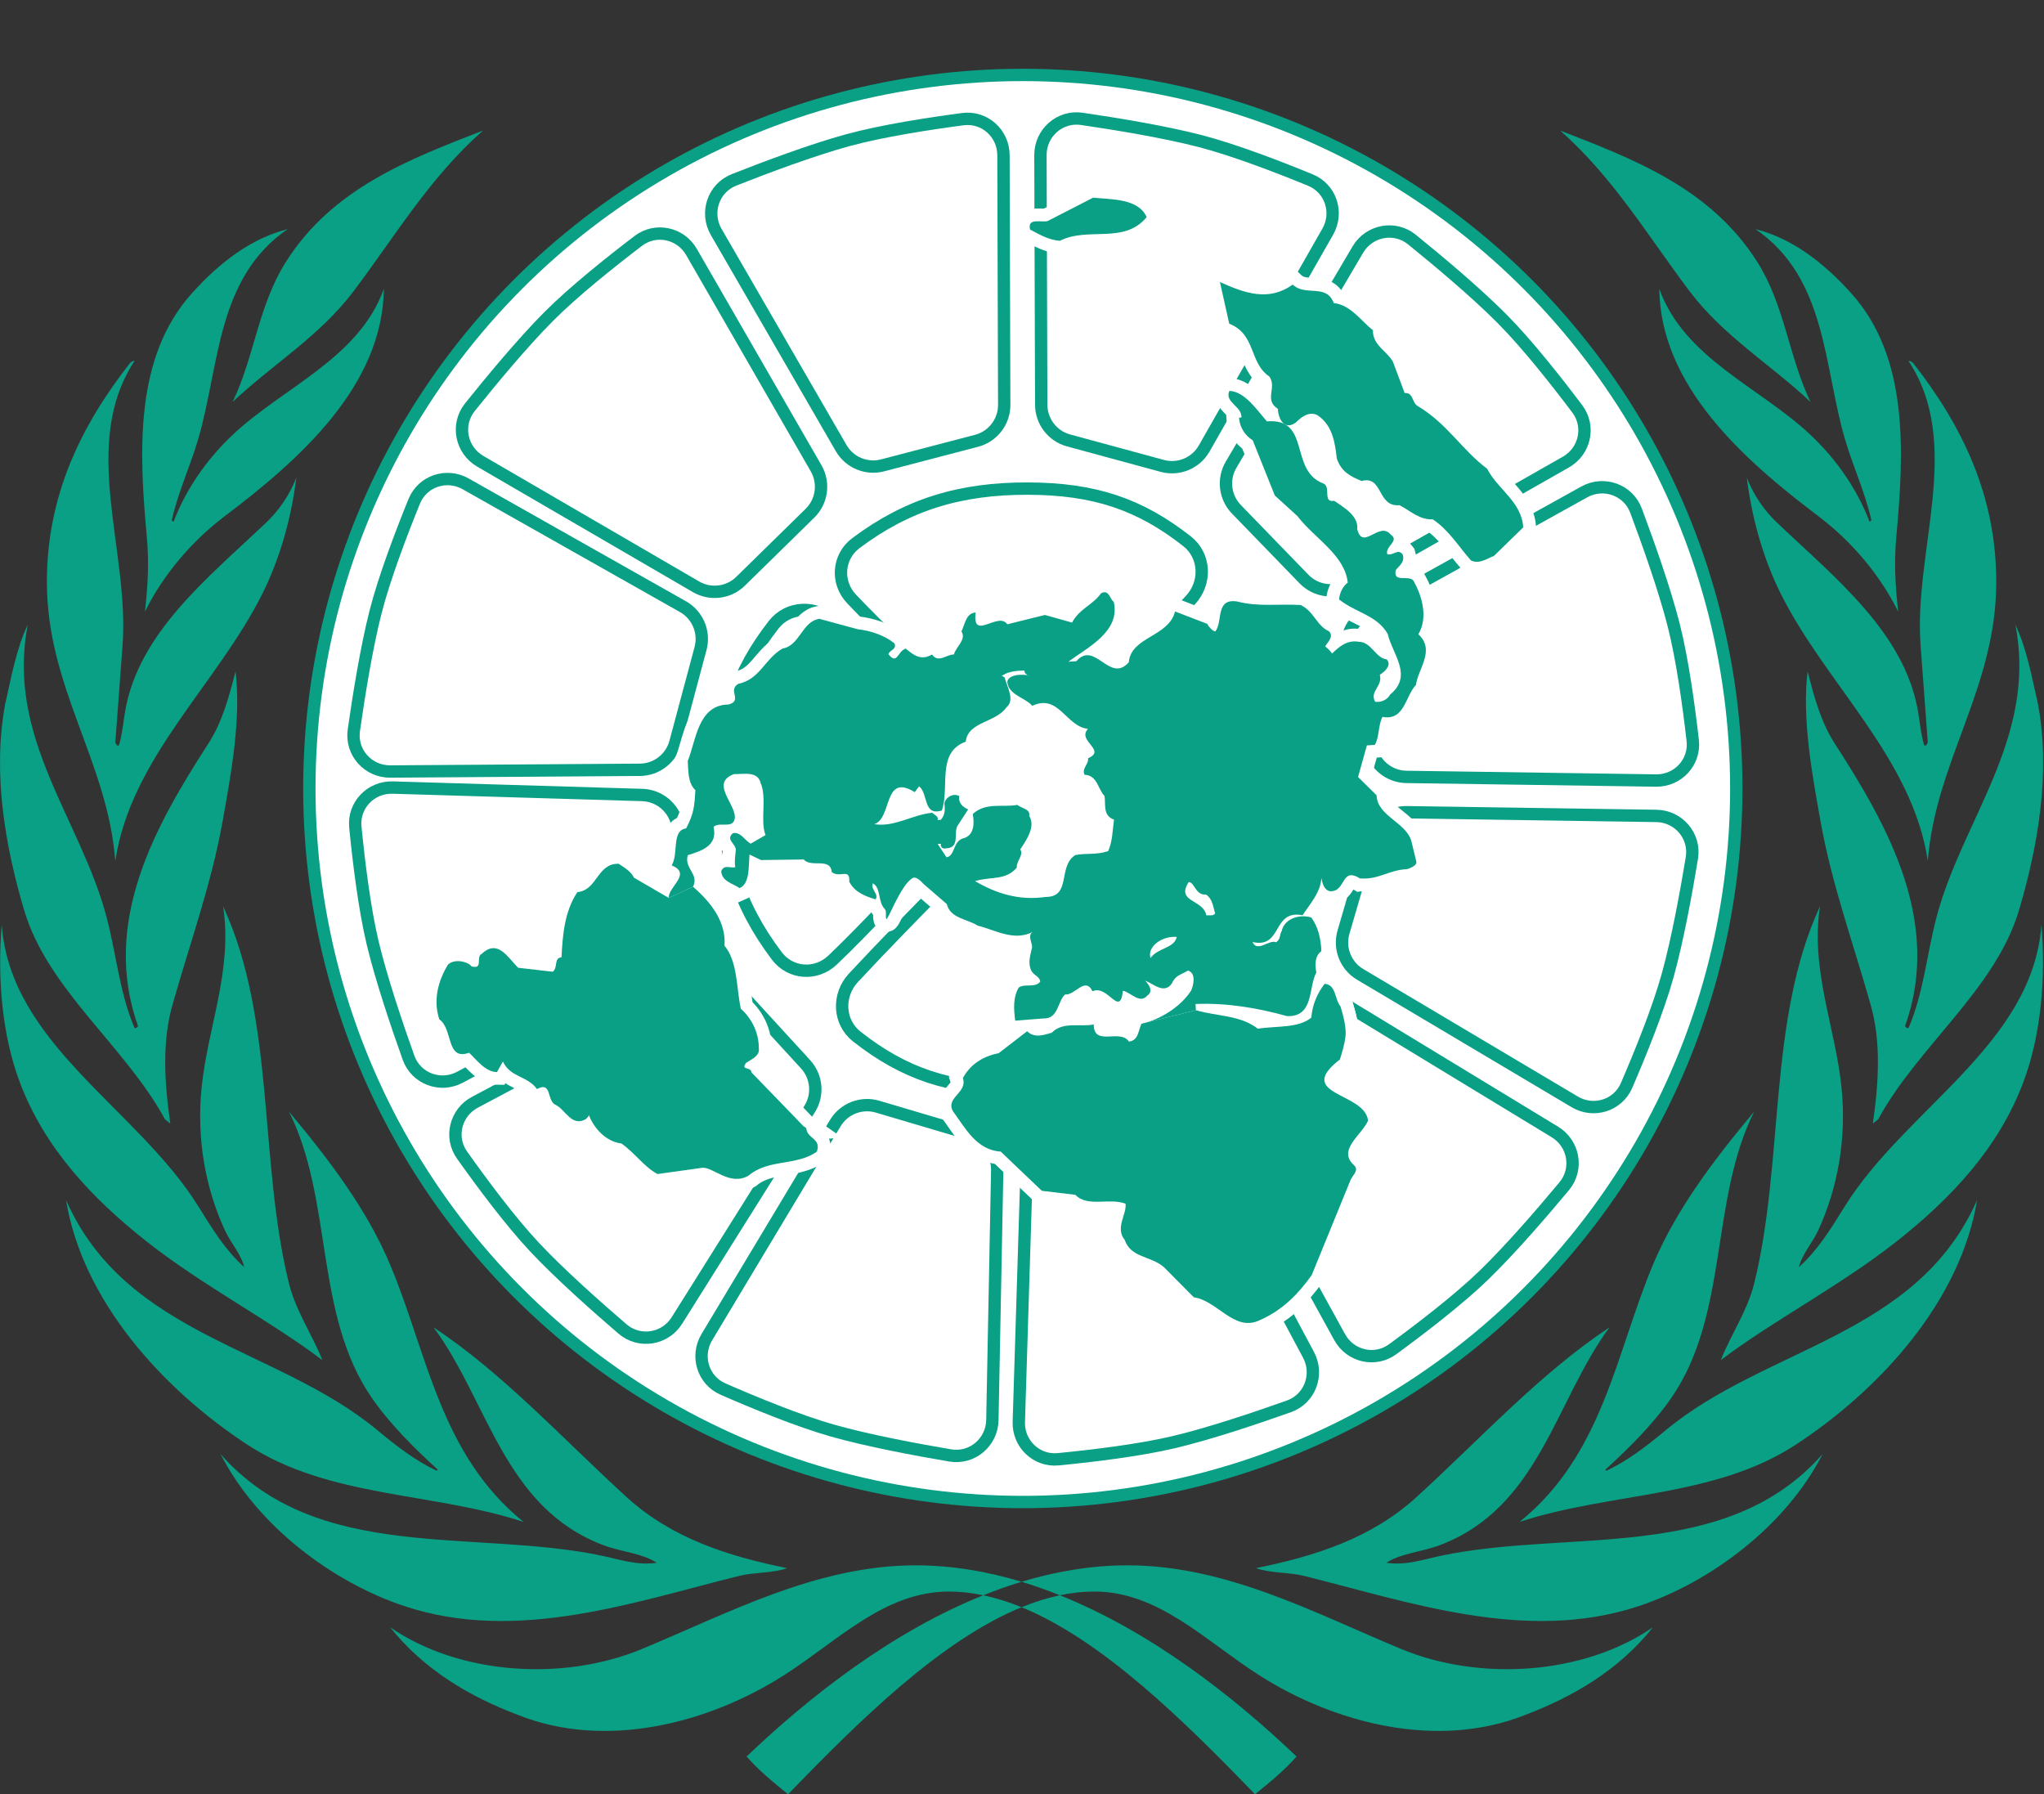 <svg width="458" height="402" viewBox="0 0 458 402" fill="none" xmlns="http://www.w3.org/2000/svg">
<rect x="0" y="0" width="458" height="402" fill="#333333" stroke="none"/>
<circle cx="230" cy="177" r="160" fill="white"/>
<circle cx="229.183" cy="176.657" r="159.867" stroke="#09A085" stroke-width="2.767"/>
<circle cx="229.184" cy="176.657" r="17.983" stroke="#09A085" stroke-width="2.767"/>
<path d="M191.217 219.084C197.99 211.796 206.121 203.526 210.043 199.566C211.36 198.236 213.488 198.16 214.999 199.265C218.049 201.497 223.235 204.767 227.602 204.916C232.487 205.083 238.455 201.416 241.739 199.082C243.185 198.054 245.172 198.086 246.481 199.285C250.783 203.227 260.284 212.053 267.165 219.323C270.658 223.015 270.261 228.77 266.196 231.821C254.655 240.481 242.814 244.092 227.602 244.042C212.765 243.994 202.59 240.568 191.996 232.249C187.853 228.996 187.631 222.941 191.217 219.084Z" stroke="#09A085" stroke-width="2.767"/>
<path d="M271.456 214.365C264.143 207.619 255.842 199.519 251.868 195.612C250.533 194.3 250.448 192.172 251.548 190.658C253.769 187.598 257.019 182.401 257.152 178.033C257.3 173.147 253.611 167.194 251.264 163.918C250.231 162.476 250.255 160.489 251.449 159.176C255.375 154.858 264.165 145.324 271.41 138.416C275.089 134.909 280.845 135.284 283.911 139.338C292.615 150.846 296.271 162.674 296.278 177.886C296.285 192.723 292.897 202.911 284.618 213.536C281.381 217.691 275.327 217.936 271.456 214.365Z" stroke="#09A085" stroke-width="2.767"/>
<path d="M186.517 139.147C193.83 145.893 202.13 153.992 206.105 157.899C207.44 159.211 207.524 161.339 206.425 162.854C204.204 165.913 200.954 171.11 200.821 175.478C200.672 180.364 204.362 186.318 206.708 189.593C207.742 191.036 207.717 193.023 206.523 194.336C202.597 198.653 193.807 208.187 186.562 215.095C182.884 218.602 177.128 218.227 174.062 214.173C165.358 202.665 161.702 190.838 161.695 175.625C161.688 160.788 165.075 150.601 173.354 139.975C176.591 135.82 182.645 135.575 186.517 139.147Z" stroke="#09A085" stroke-width="2.767"/>
<path d="M182.867 104.92L154.941 56.452C152.492 52.202 146.924 51 143.023 53.971C137.002 58.557 128.585 65.252 122.951 70.909C117.091 76.793 110.101 85.224 105.286 91.24C102.168 95.134 103.302 100.839 107.614 103.348L155.961 131.472C159.19 133.351 163.276 132.84 165.944 130.225L181.485 114.99C184.188 112.341 184.756 108.199 182.867 104.92Z" stroke="#09A085" stroke-width="2.767"/>
<path d="M225.015 90.704L224.847 34.767C224.832 29.862 220.596 26.053 215.734 26.695C208.231 27.685 197.601 29.316 189.901 31.428C181.892 33.625 171.639 37.472 164.471 40.302C159.831 42.134 157.982 47.649 160.479 51.967L188.475 100.389C190.345 103.623 194.145 105.209 197.76 104.264L218.815 98.759C222.476 97.801 225.026 94.488 225.015 90.704Z" stroke="#09A085" stroke-width="2.767"/>
<path d="M269.82 100.483L297.52 51.886C299.949 47.625 298.172 42.213 293.635 40.349C286.635 37.473 276.604 33.595 268.875 31.594C260.835 29.513 250.027 27.744 242.402 26.631C237.466 25.909 233.117 29.772 233.133 34.76L233.308 90.692C233.32 94.428 235.826 97.696 239.431 98.675L260.433 104.382C264.085 105.375 267.946 103.771 269.82 100.483Z" stroke="#09A085" stroke-width="2.767"/>
<path d="M302.254 131.174L350.878 103.52C355.141 101.095 356.374 95.534 353.424 91.616C348.872 85.57 342.225 77.116 336.6 71.45C330.748 65.557 322.357 58.52 316.368 53.671C312.491 50.532 306.78 51.633 304.247 55.931L275.852 104.12C273.956 107.339 274.443 111.428 277.044 114.11L292.191 129.736C294.825 132.454 298.964 133.045 302.254 131.174Z" stroke="#09A085" stroke-width="2.767"/>
<path d="M315.13 174.063L371.062 174.875C375.966 174.946 379.848 170.777 379.292 165.904C378.433 158.385 376.989 147.728 375.012 139.993C372.955 131.947 369.289 121.627 366.585 114.411C364.835 109.74 359.353 107.794 354.991 110.215L306.087 137.359C302.82 139.172 301.168 142.944 302.05 146.575L307.185 167.723C308.078 171.401 311.346 174.008 315.13 174.063Z" stroke="#09A085" stroke-width="2.767"/>
<path d="M304.766 218.305L352.858 246.874C357.075 249.379 362.518 247.699 364.463 243.196C367.465 236.249 371.522 226.289 373.661 218.597C375.887 210.596 377.849 199.822 379.1 192.218C379.909 187.296 376.125 182.878 371.138 182.804L315.211 181.975C311.476 181.92 308.164 184.367 307.12 187.954L301.036 208.849C299.979 212.483 301.513 216.372 304.766 218.305Z" stroke="#09A085" stroke-width="2.767"/>
<path d="M273.193 250.59L300.181 299.586C302.547 303.883 308.091 305.192 312.049 302.296C318.157 297.826 326.701 291.295 332.443 285.748C338.415 279.977 345.566 271.682 350.497 265.761C353.689 261.927 352.665 256.201 348.402 253.61L300.605 224.56C297.413 222.62 293.318 223.051 290.6 225.615L274.768 240.548C272.015 243.145 271.368 247.275 273.193 250.59Z" stroke="#09A085" stroke-width="2.767"/>
<path d="M230.017 262.656L228.287 318.567C228.135 323.469 232.239 327.419 237.121 326.943C244.653 326.208 255.332 324.939 263.099 323.089C271.178 321.165 281.556 317.669 288.816 315.084C293.515 313.411 295.55 307.962 293.202 303.561L266.865 254.217C265.106 250.921 261.361 249.207 257.717 250.029L236.487 254.817C232.795 255.649 230.134 258.873 230.017 262.656Z" stroke="#09A085" stroke-width="2.767"/>
<path d="M187.165 251.633L158.377 299.594C155.852 303.799 157.507 309.249 162.001 311.215C168.935 314.248 178.876 318.351 186.558 320.526C194.549 322.788 205.314 324.799 212.912 326.085C217.83 326.917 222.266 323.153 222.362 318.166L223.447 262.244C223.519 258.509 221.087 255.186 217.505 254.125L196.638 247.946C193.009 246.872 189.113 248.388 187.165 251.633Z" stroke="#09A085" stroke-width="2.767"/>
<path d="M155.79 220.687L106.407 246.962C102.077 249.266 100.688 254.79 103.527 258.79C107.907 264.962 114.313 273.599 119.777 279.421C125.461 285.476 133.651 292.746 139.501 297.762C143.288 301.01 149.028 300.069 151.68 295.844L181.42 248.473C183.406 245.309 183.034 241.208 180.51 238.453L165.808 222.407C163.251 219.617 159.131 218.909 155.79 220.687Z" stroke="#09A085" stroke-width="2.767"/>
<path d="M143.9 178.117L87.987 176.451C83.085 176.305 79.139 180.413 79.621 185.294C80.365 192.826 81.646 203.504 83.504 211.268C85.438 219.345 88.946 229.719 91.539 236.976C93.218 241.673 98.67 243.702 103.068 241.348L152.381 214.955C155.675 213.192 157.385 209.446 156.559 205.803L151.747 184.578C150.91 180.887 147.683 178.23 143.9 178.117Z" stroke="#09A085" stroke-width="2.767"/>
<path d="M153.036 135.923L104.336 108.403C100.066 105.99 94.661 107.788 92.813 112.332C89.963 119.343 86.123 129.388 84.15 137.124C82.099 145.172 80.371 155.986 79.285 163.615C78.582 168.554 82.461 172.889 87.449 172.855L143.38 172.471C147.116 172.445 150.374 169.927 151.341 166.318L156.97 145.296C157.948 141.64 156.33 137.785 153.036 135.923Z" stroke="#09A085" stroke-width="2.767"/>
<path d="M266.756 134.428C259.982 141.716 251.852 149.986 247.93 153.946C246.613 155.276 244.485 155.352 242.974 154.247C239.923 152.015 234.738 148.745 230.371 148.596C225.486 148.429 219.518 152.095 216.234 154.43C214.787 155.458 212.8 155.426 211.492 154.227C207.189 150.285 197.688 141.459 190.808 134.188C187.315 130.497 187.711 124.742 191.776 121.691C203.317 113.03 215.158 109.419 230.371 109.469C245.208 109.518 255.383 112.944 265.977 121.263C270.119 124.515 270.341 130.57 266.756 134.428Z" stroke="#09A085" stroke-width="2.767"/>
<path d="M280.699 98.654C279.811 98.099 279.071 97.351 278.537 96.47C278.004 95.588 277.691 94.598 277.625 93.577L278.169 93.542C278.332 91.03 274.318 90.147 275.461 87.585C278.932 87.674 281.798 92.068 283.874 94.407C293.81 93.601 288.78 105.406 296.516 108.323C298.338 109.06 296.255 112.684 298.952 112.205C301.379 113.837 304.418 115.665 304.114 118.541C305.325 123.516 309.068 116.665 311.603 119.764C313.715 121.179 310.325 122.348 310.839 124.157C312.15 124.598 313.245 122.763 314.31 124.246C314.829 125.924 313.584 126.702 312.761 127.69C312.069 130.684 315.559 128.745 316.696 130.066C318.516 133.291 320.121 138.227 317.808 142.102C321.67 145.667 317.764 149.791 317.266 153.456C314.841 156.023 314.737 161.545 309.764 160.618C308.763 162.632 309.072 165.283 308.045 166.89L306.278 167.005L304.298 174.097L304.326 174.108L308.454 178.182C308.608 183.068 315.62 184.296 316.396 189.075C316.396 189.075 317.019 191.6 317.359 193.053C317.598 194.077 315.264 194.743 315.264 194.743C311.49 194.831 308.896 197.106 304.934 196.812L304.771 196.835C300.404 194.093 301.664 199.828 298.039 199.683C296.741 199.452 296.32 198.005 296.071 196.705C295.952 199.898 293.554 202.463 291.868 205.06C284.958 203.721 287.446 212.588 280.66 211.056C281.706 213.488 284.398 210.417 285.903 211.109C286.997 210.511 286.676 209.347 287.187 208.616C287.736 205.948 290.959 204.725 293.81 205.552C295.395 207.686 295.986 210.464 296.075 213.091C294.543 214.283 294.663 216.131 294.943 217.903C293.139 221.206 294.465 227.937 288.347 227.651C281.87 225.836 274.861 224.648 267.88 224.945L267.971 226.335L256.563 229.17C256.298 229.243 256.032 229.309 255.765 229.368L256.563 229.17C260.725 228.027 264.747 225.24 266.881 221.97C267.443 220.749 268.069 218.01 266.176 217.436L266.191 217.448C264.643 218.405 263.366 218.488 262.598 220.315C260.906 222.834 258.416 220.429 256.595 219.693C257.183 220.352 258.599 221.971 257.138 223C255.416 225.061 253.468 222.384 251.612 221.966C250.964 228.141 248.213 220.476 244.798 222.094C243.131 218.702 240.903 223.046 238.65 222.811C236.974 224.315 237.155 228.344 233.761 228.184L227.475 228.673C227.141 226.062 226.97 223.441 228.274 221.25C229.658 220.304 231.914 221.408 233.099 219.922C232.856 218.701 231.973 218.758 231.177 217.639C230.167 215.757 230.935 213.93 231.175 212.585C231.63 211.588 230.001 209.672 231.418 208.791C227.151 210.969 223.026 208.357 219.074 207.386C216.794 205.902 212.924 205.773 212.156 202.572L212.155 202.559L206.848 197.969C206.848 197.969 205.44 196.233 204.528 196.712C201.83 198.131 198.794 206.707 198.575 205.866C198.357 205.025 198.785 204.063 198.093 203.489C196.705 201.869 197.378 198.798 195.546 197.904C195.103 199.486 196.979 200.219 196.19 201.507C193.96 200.797 191.59 200.017 190.296 197.548C190.497 194.35 188.23 196.828 186.376 195.395C186.073 191.993 181.734 194.514 180.077 192.542L179.942 192.564L170.522 192.691L167.945 191.464C167.708 194.112 168.046 198.038 165.706 198.981C164.358 197.976 161.75 197.528 161.599 195.208C162.218 193.615 163.575 194.553 164.76 194.304C164.517 193.083 164.761 191.804 164.849 190.653C165.156 189.08 162.369 188.182 164.261 186.651C166.017 186.378 166.864 188.271 168.195 189.026L171.535 187.098C170.282 183.994 171.884 178.849 170.449 175.455C169.792 172.707 166.689 173.462 164.355 173.444L164.357 173.47C159.169 175.519 164.78 179.97 164.665 183.229C164.293 185.885 161.412 183.967 159.885 185.251C160.887 189.529 157.179 190.627 154.105 191.604C153.25 194.607 156.696 195.778 155.289 198.673L149.844 201.173C149.681 198.683 155.127 195.775 150.501 193.892C152.105 191.286 150.4 186.054 153.74 185.599C155.482 182.293 155.615 180.569 155.816 177.041C154.096 175.363 154.257 172.799 154.105 170.479C155.992 165.934 156.342 157.909 163.269 157.839C166.512 156.93 162.899 154.678 165.463 153.195C170.309 152.181 171.298 147.681 175.319 145.313C179.234 144.663 179.674 139.278 183.576 138.642L192.188 140.975C195.103 141.312 198.074 142.303 200.36 144.088C201.17 145.431 199.183 145.718 199.076 146.581C201.095 149.081 201.053 145.925 202.95 145.315C204.828 146.903 206.43 148.036 208.836 146.642C210.25 148.655 212.134 146.585 213.748 146.637C214.18 144.898 216.59 143.346 215.431 141.474C216.213 139.87 216.445 137.367 218.619 137.225C217.766 143.809 223.674 136.895 225.71 139.869L234.142 137.779L240.217 139.489C241.792 136.438 244.871 135.54 246.707 132.932C248.499 131.96 248.645 134.201 249.561 134.852C251.133 141.593 243.413 145.19 239.41 148.254L241.176 148.139C245.368 143.365 248.605 153.248 252.927 148.386C253.437 142.601 261.838 142.751 263.291 136.997L270.513 139.777C270.987 140.759 272.253 141.769 272.391 141.365C274.02 139.153 272.32 134 277.2 134.761C282.029 135.999 286.17 135.268 291.414 135.545C294.396 136.903 295.02 140.206 297.76 141.422C298.968 142.581 297.509 143.847 296.931 144.819C297.533 145.274 298.056 145.817 298.483 146.429C299.842 145.103 301.742 143.268 304.506 143.799C307.233 143.779 308.209 147.44 310.725 147.737C311.944 149.052 310.186 150.562 309.176 151.181C309.891 153.766 306.822 154.835 308.124 157.224C309.585 157.445 310.979 156.643 311.484 155.61C316.667 151.39 312.031 146.625 310.923 141.985C308.467 137.802 303.851 137.313 300.053 134.31C300.125 132.91 300.908 131.306 301.99 130.538C301.342 124.368 294.576 120.624 290.791 115.738L290.774 115.686L285.653 111.019L280.699 98.654Z" fill="white"/>
<path d="M179.942 192.564L181.356 194.578M179.942 192.564L180.077 192.542C181.734 194.514 186.073 191.993 186.376 195.395C188.23 196.828 190.497 194.35 190.296 197.548C191.59 200.017 193.96 200.797 196.19 201.507C196.979 200.219 195.103 199.486 195.546 197.904C197.378 198.798 196.705 201.869 198.093 203.489C198.785 204.063 198.357 205.025 198.575 205.866C198.794 206.707 201.83 198.131 204.528 196.712C205.44 196.233 206.848 197.969 206.848 197.969L212.155 202.559L212.156 202.572C212.924 205.773 216.794 205.902 219.074 207.386C223.095 208.374 227.296 211.061 231.643 208.672C229.84 209.487 231.652 211.54 231.175 212.585C230.935 213.93 230.167 215.757 231.177 217.639C231.973 218.758 232.856 218.701 233.099 219.922C231.914 221.408 229.658 220.304 228.274 221.25C226.97 223.441 227.141 226.062 227.475 228.673L233.761 228.184C237.155 228.344 236.974 224.315 238.65 222.811C240.903 223.046 243.131 218.702 244.798 222.094C248.213 220.476 250.964 228.141 251.612 221.966C253.468 222.384 255.416 225.061 257.138 223C258.599 221.971 257.183 220.352 256.595 219.693C258.416 220.429 260.906 222.834 262.598 220.315C263.366 218.488 264.643 218.405 266.191 217.448L266.176 217.436C268.069 218.01 267.443 220.749 266.881 221.97C264.611 225.448 260.204 228.381 255.765 229.368L267.971 226.335L267.88 224.945C274.861 224.648 281.87 225.836 288.347 227.651C294.465 227.937 293.139 221.206 294.943 217.903C294.663 216.131 294.543 214.283 296.075 213.091C295.986 210.464 295.395 207.686 293.81 205.552C290.959 204.725 287.736 205.948 287.187 208.616C286.675 209.347 286.997 210.511 285.903 211.109C284.398 210.417 281.706 213.488 280.66 211.056C287.446 212.588 284.958 203.721 291.868 205.06C293.554 202.463 295.952 199.898 296.071 196.705C296.32 198.005 296.741 199.452 298.039 199.683C301.664 199.828 300.404 194.093 304.771 196.835L304.934 196.812C308.896 197.106 311.49 194.831 315.264 194.743C315.264 194.743 317.598 194.077 317.359 193.053C317.019 191.6 316.396 189.075 316.396 189.075C315.62 184.296 308.608 183.068 308.454 178.182L304.326 174.108L304.298 174.097L306.278 167.005L308.045 166.89C309.072 165.283 308.763 162.632 309.764 160.618C314.737 161.545 314.841 156.023 317.266 153.456C317.764 149.791 321.67 145.667 317.808 142.102C320.121 138.227 318.516 133.291 316.696 130.066C315.559 128.745 312.069 130.684 312.761 127.69C313.584 126.702 314.829 125.924 314.31 124.246C313.245 122.763 312.15 124.598 310.839 124.157C310.325 122.348 313.715 121.179 311.603 119.764C309.068 116.665 305.325 123.516 304.114 118.541C304.418 115.665 301.379 113.837 298.952 112.205C296.255 112.684 298.338 109.06 296.516 108.323C288.78 105.406 293.81 93.601 283.874 94.407C281.798 92.068 278.932 87.674 275.461 87.585C274.318 90.147 278.332 91.03 278.169 93.542L277.625 93.577C277.691 94.598 278.004 95.588 278.537 96.47C279.071 97.351 279.811 98.099 280.699 98.654L285.653 111.019L290.774 115.686L290.791 115.738C294.576 120.624 301.342 124.368 301.99 130.538C300.908 131.306 300.125 132.91 300.053 134.31C303.851 137.313 308.468 137.802 310.923 141.985C312.031 146.625 316.667 151.39 311.484 155.61C310.979 156.643 309.585 157.445 308.124 157.224C306.822 154.835 309.891 153.766 309.176 151.181C310.186 150.562 311.944 149.052 310.725 147.737C308.209 147.44 307.233 143.779 304.506 143.799C301.742 143.268 299.842 145.103 298.483 146.429C298.056 145.817 297.532 145.274 296.931 144.819C297.509 143.847 298.968 142.581 297.76 141.422C295.02 140.206 294.396 136.903 291.414 135.545C286.17 135.268 282.029 135.999 277.2 134.761C272.32 134 274.02 139.153 272.391 141.365C272.253 141.769 270.987 140.759 270.513 139.777L263.291 136.997C261.838 142.751 253.437 142.601 252.927 148.386C248.605 153.248 245.368 143.365 241.176 148.139L239.41 148.254C243.413 145.19 251.133 141.593 249.561 134.852C248.645 134.201 248.499 131.96 246.707 132.932C244.871 135.54 241.792 136.438 240.217 139.489L234.142 137.779L225.71 139.869C223.674 136.895 217.766 143.809 218.619 137.225C216.445 137.367 216.213 139.87 215.431 141.474C216.59 143.346 214.18 144.898 213.748 146.637C212.134 146.585 210.25 148.655 208.836 146.642C206.43 148.036 204.828 146.903 202.95 145.315C201.053 145.925 201.095 149.081 199.076 146.581C199.183 145.718 201.17 145.431 200.36 144.088C198.074 142.303 195.103 141.312 192.188 140.975L183.576 138.642C179.674 139.278 179.234 144.663 175.319 145.313C171.298 147.681 170.309 152.181 165.463 153.195C162.899 154.678 166.512 156.93 163.269 157.839C156.342 157.909 155.992 165.934 154.105 170.479C154.257 172.799 154.096 175.363 155.816 177.041C155.615 180.569 155.482 182.293 153.74 185.599C150.4 186.054 152.105 191.286 150.501 193.892C155.127 195.775 149.681 198.683 149.844 201.173L155.289 198.673C156.696 195.778 153.25 194.607 154.105 191.604C157.179 190.627 160.887 189.529 159.885 185.251C161.412 183.967 164.293 185.885 164.665 183.229C164.78 179.97 159.169 175.519 164.357 173.47L164.355 173.444C166.689 173.462 169.792 172.707 170.449 175.455C171.884 178.849 170.282 183.994 171.535 187.098L168.195 189.026C166.864 188.271 166.017 186.378 164.261 186.651C162.369 188.182 165.156 189.08 164.849 190.653C164.761 191.804 164.517 193.083 164.76 194.304C163.575 194.553 162.218 193.615 161.599 195.208C161.75 197.528 164.358 197.976 165.706 198.981C168.046 198.038 167.708 194.112 167.945 191.464L170.522 192.691L179.942 192.564Z" stroke="white" stroke-width="5.733"/>
<path d="M281.847 230.484C277.867 227.4 272.731 227.735 267.973 226.334L255.767 229.368C255 230.997 255.135 233.068 252.972 233.367C250.936 230.394 245.083 234.592 245.081 229.538C241.763 230.136 238.211 228.815 235.65 231.39C234 231.814 231.873 232.727 230.153 231.049L223.764 235.969C220.181 236.677 217.406 238.489 215.75 241.546C216.864 244.829 211.855 245.853 213.502 248.931C216.241 252.635 218.752 257.67 224.232 258.01L233.442 266.794L240.965 267.698C243.663 270.563 248.645 268.29 252.202 269.69C252.516 271.999 249.815 275.137 252.007 277.784C253.419 281.864 257.721 281.294 260.782 283.885L267.501 290.659C272.775 291.394 276.536 298.44 282.165 295.836C287.562 293.48 290.982 289.754 293.911 285.697L302.58 264.47C303.011 263.337 304.617 262.232 303.409 261.073C299.558 257.679 305.136 254.288 306.537 251.09C305.901 244.683 289.869 245.42 300.22 237.374C300.22 237.374 301.401 233.924 301.517 231.802C301.654 229.288 300.35 225.46 300.35 225.46C299.049 223.926 299.403 220.573 296.801 220.427C295.09 222.645 294.055 225.186 293.829 227.991C290.944 230.417 285.83 229.829 281.847 230.484Z" fill="white" stroke="white" stroke-width="5.733"/>
<path d="M267.973 226.334C272.731 227.735 277.867 227.4 281.847 230.484C285.83 229.829 290.944 230.417 293.829 227.991C294.055 225.186 295.09 222.645 296.801 220.427C299.403 220.573 299.049 223.926 300.35 225.46C300.35 225.46 301.654 229.288 301.517 231.802C301.401 233.924 300.151 237.068 300.151 237.068L300.164 237.054L300.185 237.369C289.834 245.414 305.901 244.683 306.537 251.09C305.136 254.288 299.558 257.679 303.409 261.073C304.617 262.232 303.011 263.337 302.58 264.47L293.911 285.697C290.982 289.754 287.562 293.48 282.165 295.836C276.536 298.44 272.775 291.394 267.501 290.659L260.782 283.885C257.721 281.294 253.419 281.864 252.007 277.784C249.815 275.137 252.516 271.999 252.202 269.69C248.645 268.29 243.663 270.563 240.965 267.698M230.17 231.05C231.89 232.728 234 231.814 235.65 231.39C238.211 228.815 241.763 230.136 245.081 229.538C245.083 234.592 250.936 230.394 252.972 233.367C255.135 233.068 255 230.997 255.767 229.368M240.979 267.698L240.965 267.698M240.965 267.698L233.442 266.794L224.232 258.01C218.752 257.67 216.241 252.635 213.502 248.931C211.855 245.853 216.864 244.829 215.75 241.546C217.406 238.489 220.181 236.677 223.764 235.969L230.169 231.037" stroke="white" stroke-width="5.733"/>
<path d="M155.287 198.673C159.38 202.223 162.72 206.572 162.343 211.875C165.308 215.498 164.969 221.18 165.993 226.009C167.26 227.129 168.273 228.49 168.968 230.007C169.664 231.524 170.026 233.165 170.034 234.827C170.313 236.598 168.343 237.346 167.192 238.118C165.863 239.916 168.294 238.902 168.384 240.278L178.083 250.293L179.987 252.275L180.673 252.756L180.659 252.757C180.816 255.156 184.11 255.033 183.023 258.039C178.323 261.294 172.25 259.597 167.748 263.378C163.545 265.89 159.642 261.275 157.265 261.653L147.327 263.038C144.33 261.444 142.27 258.314 139.239 256.195C135.611 255.74 133.003 252.619 131.925 249.772C132.016 250.125 131.516 250.441 131.243 250.755C128.056 252.515 126.739 248.64 124.512 247.548C122.435 246.67 123.751 242.162 120.324 244.004C118.106 240.964 114.358 241.445 112.689 237.829L111.356 240.193C108.765 240.204 106.666 237.314 105.111 235.862C99.913 237.754 101.541 230.501 98.428 228.375C97.008 223.966 98.194 219.769 100.359 216.14C101.872 214.646 104.986 215.523 105.622 216.495C108.405 217.327 106.531 214.329 107.938 213.711C111.576 210.289 113.792 214.567 116.109 216.824L123.849 217.715C125.071 216.779 124.055 214.595 125.822 214.48C126.057 209.726 126.438 204.266 129.372 199.876C133.927 199.421 133.702 193.46 138.618 193.521C139.801 194.3 141.462 195.284 142.042 196.641L149.842 201.173L155.287 198.673Z" fill="white" stroke="white" stroke-width="5.733"/>
<path d="M298.861 67.896C297.137 63.429 292.563 66.517 289.654 63.759C284.267 67.639 278.867 65.676 273.348 63.19L275.434 72.517C281.485 74.913 279.856 81.31 284.42 84.355C286.195 86.872 283.151 89.571 286.339 91.601C286.395 93.703 287.714 96.565 290.32 94.684C291.527 93.526 293.207 92.087 295.121 92.976C298.637 95.221 299.154 99.373 299.534 102.691C300.458 105.566 302.442 106.7 305.104 107.763C309.931 106.448 308.546 113.672 313.59 113.185C315.991 114.437 318.148 116.534 321.028 116.346C324.65 118.742 326.905 122.557 329.598 125.566C331.43 126.46 333.201 125.16 334.77 124.531L341.313 118.156C340.936 112.363 335.544 109.608 333.225 105.021C327.574 100.81 324.268 94.879 317.654 90.967C316.32 90.185 316.746 87.92 314.735 88.051L312.124 81.075C310.836 78.684 307.528 77.347 307.637 73.997C304.918 71.845 302.67 68.346 298.861 67.896Z" fill="white"/>
<path d="M312.124 81.075C310.836 78.684 307.528 77.347 307.637 73.997C304.918 71.845 302.67 68.346 298.861 67.896C297.137 63.429 292.563 66.517 289.654 63.759C284.267 67.639 278.867 65.676 273.348 63.19L275.434 72.517C281.485 74.913 279.856 81.31 284.42 84.355C286.195 86.872 283.151 89.571 286.339 91.601C286.395 93.703 287.714 96.565 290.32 94.684C291.527 93.526 293.207 92.087 295.121 92.976C298.637 95.221 299.154 99.373 299.534 102.691C300.458 105.566 302.442 106.7 305.104 107.763C309.931 106.448 308.546 113.672 313.59 113.185C315.991 114.437 318.148 116.534 321.028 116.346C324.65 118.742 326.905 122.557 329.598 125.566C331.43 126.46 333.201 125.16 334.77 124.531L341.313 118.156C340.936 112.363 335.544 109.608 333.225 105.021C327.574 100.81 324.268 94.879 317.654 90.967C316.32 90.185 316.746 87.92 314.735 88.051L312.124 81.075ZM312.124 81.075L312.098 80.682" stroke="white" stroke-width="5.733"/>
<path d="M224.678 151.505L225.107 151.793C225.651 153.863 227.459 156.904 225.54 158.437C223.175 161.935 216.879 161.634 216.384 166.181C209.772 168.56 212.863 176.413 211.031 181.6C206.749 182.893 208.051 177.754 205.929 176.181L204.964 177.481C197.852 173.049 199.96 183.401 195.88 184.654C200.511 185.366 204.271 182.554 208.921 182.093C209.281 182.596 210.417 182.851 210.078 183.728L210.799 183.682C211.779 182.604 211.781 181.38 211.608 179.983C211.925 178.567 213.637 177.613 214.969 178.369C214.651 179.785 215.674 180.823 216.937 181.347L214.667 184.838C213.481 186.31 215.331 189.993 211.952 190.069C211.242 190.273 210.649 189.759 210.835 189.049L210.115 189.096L212.083 192.074C214.083 191.785 213.449 188.339 215.991 187.778C218.267 187.103 218.366 184.438 217.959 182.385C220.841 179.697 224.633 180.937 227.964 180.338C228.903 181.132 230.915 181.238 230.621 182.797C232.061 185.204 230.08 188.097 228.614 190.298C229.424 191.641 227.73 192.857 227.83 194.39C225.293 197.346 222.156 196.313 218.475 197.408C223.242 200.204 228.341 201.819 234.33 200.955C240.13 200.971 236.94 194.112 240.95 191.573C243.416 191.097 245.536 191.59 248.302 190.699C249.293 188.529 249.282 186.055 249.615 183.638C247.058 182.712 247.785 180.256 247.496 178.34C245.945 176.731 245.911 173.706 242.997 173.58C242.352 172.069 243.979 171.278 243.806 169.881C248.053 168.051 241.234 166.008 243.786 163.302C238.839 162.769 237.223 155.346 231.306 158.14C229.739 156.295 225.907 155.702 225.715 152.753C225.986 150.63 230.934 151.176 230.378 151.436C230.026 151.064 229.449 150.799 229.577 150.251C227.719 150.214 225.569 150.512 224.419 151.509L224.678 151.505ZM266.343 197.643C263.418 202.177 269.649 201.468 270.293 205.072C271.013 205.025 271.917 205.282 272.284 204.626C271.775 203.106 271.751 201.476 270.235 200.417C267.835 200.652 267.634 197.559 266.37 197.641L266.343 197.643ZM257.792 214.653C259.413 212.31 263.11 212.516 263.678 209.926C260.437 209.61 256.996 212.072 257.792 214.653Z" fill="white" stroke="white" stroke-width="5.733"/>
<path d="M234.876 49.457L244.91 44.302L244.923 44.288C249.276 44.715 255.06 44.482 256.941 48.637C251.885 54.797 243.815 50.743 237.502 53.945C234.995 53.793 232.907 52.534 230.816 51.433C230.067 48.534 233.782 50.055 234.876 49.457Z" fill="white" stroke="white" stroke-width="5.733"/>
<path d="M280.699 98.654C279.811 98.099 279.071 97.351 278.537 96.47C278.004 95.588 277.691 94.598 277.625 93.577L278.169 93.542C278.332 91.03 274.318 90.147 275.461 87.585C278.932 87.674 281.798 92.068 283.874 94.407C293.81 93.601 288.78 105.406 296.516 108.323C298.338 109.06 296.255 112.684 298.952 112.205C301.379 113.837 304.418 115.665 304.114 118.541C305.325 123.516 309.068 116.665 311.603 119.764C313.715 121.179 310.325 122.348 310.839 124.157C312.15 124.598 313.245 122.763 314.31 124.246C314.829 125.924 313.584 126.702 312.761 127.69C312.069 130.684 315.559 128.745 316.696 130.066C318.516 133.291 320.121 138.227 317.808 142.102C321.67 145.667 317.764 149.791 317.266 153.456C314.841 156.023 314.737 161.545 309.764 160.618C308.763 162.632 309.072 165.283 308.045 166.89L306.278 167.005L304.298 174.097L304.326 174.108L308.454 178.182C308.608 183.068 315.62 184.296 316.396 189.075C316.396 189.075 317.019 191.6 317.359 193.053C317.598 194.077 315.264 194.743 315.264 194.743C311.49 194.831 308.896 197.106 304.934 196.812L304.771 196.835C300.404 194.093 301.664 199.828 298.039 199.683C296.741 199.452 296.32 198.005 296.071 196.705C295.952 199.898 293.554 202.463 291.868 205.06C284.958 203.721 287.446 212.588 280.66 211.056C281.706 213.488 284.398 210.417 285.903 211.109C286.997 210.511 286.676 209.347 287.187 208.616C287.736 205.948 290.959 204.725 293.81 205.552C295.395 207.686 295.986 210.464 296.075 213.091C294.543 214.283 294.663 216.131 294.943 217.903C293.139 221.206 294.465 227.937 288.347 227.651C281.87 225.836 274.861 224.648 267.88 224.945L267.971 226.335L256.563 229.17C256.298 229.243 256.032 229.309 255.765 229.368L256.563 229.17C260.725 228.027 264.747 225.24 266.881 221.97C267.443 220.749 268.069 218.01 266.176 217.436L266.191 217.448C264.643 218.405 263.366 218.488 262.598 220.315C260.906 222.834 258.416 220.429 256.595 219.693C257.183 220.352 258.599 221.971 257.138 223C255.416 225.061 253.468 222.384 251.612 221.966C250.964 228.141 248.213 220.476 244.798 222.094C243.131 218.702 240.903 223.046 238.65 222.811C236.974 224.315 237.155 228.344 233.761 228.184L227.475 228.673C227.141 226.062 226.97 223.441 228.274 221.25C229.658 220.304 231.914 221.408 233.099 219.922C232.856 218.701 231.973 218.758 231.177 217.639C230.167 215.757 230.935 213.93 231.175 212.585C231.63 211.588 230.001 209.672 231.418 208.791C227.151 210.969 223.026 208.357 219.074 207.386C216.794 205.902 212.924 205.773 212.156 202.572L212.155 202.559L206.848 197.969C206.848 197.969 205.44 196.233 204.528 196.712C201.83 198.131 198.794 206.707 198.575 205.866C198.357 205.025 198.785 204.063 198.093 203.489C196.705 201.869 197.378 198.798 195.546 197.904C195.103 199.486 196.979 200.219 196.19 201.507C193.96 200.797 191.59 200.017 190.296 197.548C190.497 194.35 188.23 196.828 186.376 195.395C186.073 191.993 181.734 194.514 180.077 192.542L179.942 192.564L170.522 192.691L167.945 191.464C167.708 194.112 168.046 198.038 165.706 198.981C164.358 197.976 161.75 197.528 161.599 195.208C162.218 193.615 163.575 194.553 164.76 194.304C164.517 193.083 164.761 191.804 164.849 190.653C165.156 189.08 162.369 188.182 164.261 186.651C166.017 186.378 166.864 188.271 168.195 189.026L171.535 187.098C170.282 183.994 171.884 178.849 170.449 175.455C169.792 172.707 166.689 173.462 164.355 173.444L164.357 173.47C159.169 175.519 164.78 179.97 164.665 183.229C164.293 185.885 161.412 183.967 159.885 185.251C160.887 189.529 157.179 190.627 154.105 191.604C153.25 194.607 156.696 195.778 155.289 198.673L149.844 201.173C149.681 198.683 155.127 195.775 150.501 193.892C152.105 191.286 150.4 186.054 153.74 185.599C155.482 182.293 155.615 180.569 155.816 177.041C154.096 175.363 154.257 172.799 154.105 170.479C155.992 165.934 156.342 157.909 163.269 157.839C166.512 156.93 162.899 154.678 165.463 153.195C170.309 152.181 171.298 147.681 175.319 145.313C179.234 144.663 179.674 139.278 183.576 138.642L192.188 140.975C195.103 141.312 198.074 142.303 200.36 144.088C201.17 145.431 199.183 145.718 199.076 146.581C201.095 149.081 201.053 145.925 202.95 145.315C204.828 146.903 206.43 148.036 208.836 146.642C210.25 148.655 212.134 146.585 213.748 146.637C214.18 144.898 216.59 143.346 215.431 141.474C216.213 139.87 216.445 137.367 218.619 137.225C217.766 143.809 223.674 136.895 225.71 139.869L234.142 137.779L240.217 139.489C241.792 136.438 244.871 135.54 246.707 132.932C248.499 131.96 248.645 134.201 249.561 134.852C251.133 141.593 243.413 145.19 239.41 148.254L241.176 148.139C245.368 143.365 248.605 153.248 252.927 148.386C253.437 142.601 261.838 142.751 263.291 136.997L270.513 139.777C270.987 140.759 272.253 141.769 272.391 141.365C274.02 139.153 272.32 134 277.2 134.761C282.029 135.999 286.17 135.268 291.414 135.545C294.396 136.903 295.02 140.206 297.76 141.422C298.968 142.581 297.509 143.847 296.931 144.819C297.533 145.274 298.056 145.817 298.483 146.429C299.842 145.103 301.742 143.268 304.506 143.799C307.233 143.779 308.209 147.44 310.725 147.737C311.944 149.052 310.186 150.562 309.176 151.181C309.891 153.766 306.822 154.835 308.124 157.224C309.585 157.445 310.979 156.643 311.484 155.61C316.667 151.39 312.031 146.625 310.923 141.985C308.467 137.802 303.851 137.313 300.053 134.31C300.125 132.91 300.908 131.306 301.99 130.538C301.342 124.368 294.576 120.624 290.791 115.738L290.774 115.686L285.653 111.019L280.699 98.654Z" fill="#09A085"/>
<path d="M281.847 230.484C277.867 227.4 272.731 227.735 267.973 226.334L255.767 229.368C255 230.997 255.135 233.068 252.972 233.367C250.936 230.394 245.083 234.592 245.081 229.538C241.763 230.136 238.211 228.815 235.65 231.39C234 231.814 231.873 232.727 230.153 231.049L223.764 235.969C220.181 236.677 217.406 238.489 215.75 241.546C216.864 244.829 211.855 245.853 213.502 248.931C216.241 252.635 218.752 257.67 224.232 258.01L233.442 266.794L240.965 267.698C243.663 270.563 248.645 268.29 252.202 269.69C252.516 271.999 249.815 275.137 252.007 277.784C253.419 281.864 257.721 281.294 260.782 283.885L267.501 290.659C272.775 291.394 276.536 298.44 282.165 295.836C287.562 293.48 290.982 289.754 293.911 285.697L302.58 264.47C303.011 263.337 304.617 262.232 303.409 261.073C299.558 257.679 305.136 254.288 306.537 251.09C305.901 244.683 289.869 245.42 300.22 237.374C300.22 237.374 301.401 233.924 301.517 231.802C301.654 229.288 300.35 225.46 300.35 225.46C299.049 223.926 299.403 220.573 296.801 220.427C295.09 222.645 294.055 225.186 293.829 227.991C290.944 230.417 285.83 229.829 281.847 230.484Z" fill="#09A085"/>
<path d="M155.287 198.673C159.38 202.223 162.72 206.572 162.343 211.875C165.308 215.498 164.969 221.18 165.993 226.009C167.26 227.129 168.273 228.49 168.968 230.007C169.664 231.524 170.026 233.165 170.034 234.827C170.313 236.598 168.343 237.346 167.192 238.118C165.863 239.916 168.294 238.902 168.384 240.278L178.083 250.293L179.987 252.275L180.673 252.756L180.659 252.757C180.816 255.156 184.11 255.033 183.023 258.039C178.323 261.294 172.25 259.597 167.748 263.378C163.545 265.89 159.642 261.275 157.265 261.653L147.327 263.038C144.33 261.444 142.27 258.314 139.239 256.195C135.611 255.74 133.003 252.619 131.925 249.772C132.016 250.125 131.516 250.441 131.243 250.755C128.056 252.515 126.739 248.64 124.512 247.548C122.435 246.67 123.751 242.162 120.324 244.004C118.106 240.964 114.358 241.445 112.689 237.829L111.356 240.193C108.765 240.204 106.666 237.314 105.111 235.862C99.913 237.754 101.541 230.501 98.428 228.375C97.008 223.966 98.194 219.769 100.359 216.14C101.872 214.646 104.986 215.523 105.622 216.495C108.405 217.327 106.531 214.329 107.938 213.711C111.576 210.289 113.792 214.567 116.109 216.824L123.849 217.715C125.071 216.779 124.055 214.595 125.822 214.48C126.057 209.726 126.438 204.266 129.372 199.876C133.927 199.421 133.702 193.46 138.618 193.521C139.801 194.3 141.462 195.284 142.042 196.641L149.842 201.173L155.287 198.673Z" fill="#09A085"/>
<path d="M298.861 67.896C297.137 63.429 292.563 66.517 289.654 63.759C284.267 67.639 278.867 65.676 273.348 63.19L275.434 72.517C281.485 74.913 279.856 81.31 284.42 84.355C286.195 86.872 283.151 89.571 286.339 91.601C286.395 93.703 287.714 96.565 290.32 94.684C291.527 93.526 293.207 92.087 295.121 92.976C298.637 95.221 299.154 99.373 299.534 102.691C300.458 105.566 302.442 106.7 305.104 107.763C309.931 106.448 308.546 113.672 313.59 113.185C315.991 114.437 318.148 116.534 321.028 116.346C324.65 118.742 326.905 122.557 329.598 125.566C331.43 126.46 333.201 125.16 334.77 124.531L341.313 118.156C340.936 112.363 335.544 109.608 333.225 105.021C327.574 100.81 324.268 94.879 317.654 90.967C316.32 90.185 316.746 87.92 314.735 88.051L312.124 81.075C310.836 78.684 307.528 77.347 307.637 73.997C304.918 71.845 302.67 68.346 298.861 67.896Z" fill="#09A085"/>
<path d="M224.678 151.505L225.107 151.793C225.651 153.863 227.459 156.904 225.54 158.437C223.175 161.935 216.879 161.634 216.384 166.181C209.772 168.56 212.863 176.413 211.031 181.6C206.749 182.893 208.051 177.754 205.929 176.181L204.964 177.481C197.852 173.049 199.96 183.401 195.88 184.654C200.511 185.366 204.271 182.554 208.921 182.093C209.281 182.596 210.417 182.851 210.078 183.728L210.799 183.682C211.779 182.604 211.781 181.38 211.608 179.983C211.925 178.567 213.637 177.613 214.969 178.369C214.651 179.785 215.674 180.823 216.937 181.347L214.667 184.838C213.481 186.31 215.331 189.993 211.952 190.069C211.242 190.273 210.649 189.759 210.835 189.049L210.115 189.096L212.083 192.074C214.083 191.785 213.449 188.339 215.991 187.778C218.267 187.103 218.366 184.438 217.959 182.385C220.841 179.697 224.633 180.937 227.964 180.338C228.903 181.132 230.915 181.238 230.621 182.797C232.061 185.204 230.08 188.097 228.614 190.298C229.424 191.641 227.73 192.857 227.83 194.39C225.293 197.346 222.156 196.313 218.475 197.408C223.242 200.204 228.341 201.819 234.33 200.955C240.13 200.971 236.94 194.112 240.95 191.573C243.416 191.097 245.536 191.59 248.302 190.699C249.293 188.529 249.282 186.055 249.615 183.638C247.058 182.712 247.785 180.256 247.496 178.34C245.945 176.731 245.911 173.706 242.997 173.58C242.352 172.069 243.979 171.278 243.806 169.881C248.053 168.051 241.234 166.008 243.786 163.302C238.839 162.769 237.223 155.346 231.306 158.14C229.739 156.295 225.907 155.702 225.715 152.753C225.986 150.63 230.934 151.176 230.378 151.436C230.026 151.064 229.449 150.799 229.577 150.251C227.719 150.214 225.569 150.512 224.419 151.509L224.678 151.505ZM266.343 197.643C263.418 202.177 269.649 201.468 270.293 205.072C271.013 205.025 271.917 205.282 272.284 204.626C271.775 203.106 271.751 201.476 270.235 200.417C267.835 200.652 267.634 197.559 266.37 197.641L266.343 197.643ZM257.792 214.653C259.413 212.31 263.11 212.516 263.678 209.926C260.437 209.61 256.996 212.072 257.792 214.653Z" fill="white"/>
<path d="M234.876 49.457L244.91 44.302L244.923 44.288C249.276 44.715 255.06 44.482 256.941 48.637C251.885 54.797 243.815 50.743 237.502 53.945C234.995 53.793 232.907 52.534 230.816 51.433C230.067 48.534 233.782 50.055 234.876 49.457Z" fill="#09A085"/>
<path d="M108.241 29.24C92.001 35.574 74.582 42.035 64.047 58.697C57.881 68.437 56.987 79.984 52.127 90.049C61.121 81.594 71.578 75.36 79.197 65.286C88.359 53.178 96.312 39.707 108.241 29.24ZM349.567 29.24C361.487 39.707 369.451 53.178 378.611 65.284C386.23 75.36 396.688 81.594 405.682 90.049C400.821 79.984 399.928 68.437 393.762 58.697C383.226 42.035 365.798 35.573 349.567 29.24ZM64.449 51.333C56.173 53.453 49.221 58.814 43.016 65.688C30.044 80.073 31.164 101.301 32.892 120.241C33.432 126.083 33.138 131.071 32.479 137.061C36.407 129.009 42.839 121.33 50.399 115.617C67.277 102.872 85.756 86.385 86.011 64.716C80.425 80.308 63.428 86.769 52.127 97.432C46.147 103.068 41.562 109.852 38.892 116.902L38.479 116.579C39.883 110.343 42.534 104.679 44.331 98.65C49.25 82.135 48.377 62.388 64.449 51.333ZM393.359 51.333C409.433 62.388 408.558 82.133 413.478 98.648C415.274 104.677 417.916 110.343 419.33 116.578L418.918 116.902C416.247 109.852 411.661 103.067 405.682 97.431C394.38 86.768 377.384 80.307 371.797 64.715C372.052 86.385 390.522 102.871 407.399 115.615C414.97 121.33 421.401 129.008 425.328 137.06C424.671 131.07 424.377 126.082 424.907 120.241C426.644 101.3 427.764 80.071 414.794 65.688C408.588 58.814 401.636 53.453 393.359 51.333ZM30.153 80.867C29.741 80.789 29.505 81.114 29.18 81.28C17.978 95.565 10.505 111.217 10.505 130.393C10.505 154.096 24.133 170.631 25.833 192.889C29.337 169.668 48.837 153.173 58.931 132.739C62.869 124.766 65.313 115.783 66.404 107.014C64.902 110.858 62.569 114.322 59.57 117.158C46.452 129.597 30.997 141.852 28.022 159.457C27.6 161.97 27.384 164.563 26.647 166.998C26.078 167.244 26.078 166.596 25.833 166.428L27.463 144.591C29.053 123.313 17.821 99.63 30.153 80.867ZM427.646 80.867C439.989 99.63 428.756 123.313 430.347 144.591L431.966 166.428C431.73 166.596 431.73 167.244 431.152 166.998C430.425 164.563 430.209 161.97 429.786 159.457C426.812 141.852 411.347 129.599 398.239 117.158C395.241 114.322 392.907 110.859 391.405 107.015C392.495 115.783 394.94 124.768 398.877 132.741C408.97 153.173 428.461 169.668 431.966 192.89C433.674 170.631 447.303 154.096 447.303 130.393C447.303 111.218 439.831 95.567 428.628 81.28C428.304 81.114 428.069 80.789 427.646 80.867ZM6.224 139.957C3.612 145.464 2.552 151.67 1.177 157.661C-1.738 173.164 1.177 189.62 5.39 203.866C10.653 221.688 28.111 234.442 36.957 250.771L38.165 251.744C36.878 242.877 36.221 233.333 38.724 224.869C42.544 211.33 47.336 198.173 49.859 184.132C51.813 173.233 54.061 160.999 52.775 150.434C51.312 156.129 49.81 161.754 46.688 166.596C34.807 184.986 22.612 206.558 30.928 229.897C30.742 230.152 30.467 230.477 30.153 230.309C26.815 222.592 26.068 213.814 23.898 205.546C18.144 183.621 1.286 165.309 6.224 139.957ZM451.584 139.957C456.523 165.309 439.664 183.62 433.901 205.546C431.73 213.814 430.995 222.592 427.646 230.309C427.342 230.477 427.067 230.152 426.871 229.897C435.197 206.558 423.002 184.986 411.121 166.596C407.999 161.754 406.487 156.129 405.034 150.434C403.747 160.999 405.996 173.233 407.949 184.132C410.463 198.173 415.265 211.33 419.084 224.869C421.588 233.333 420.93 242.877 419.644 251.743L420.851 250.771C429.699 234.442 447.146 221.688 452.419 203.866C456.631 189.62 459.548 173.164 456.631 157.659C455.247 151.67 454.196 145.464 451.584 139.957ZM49.996 203.063C52.196 217.496 46.472 230.241 45.146 243.968C44.056 255.24 46.029 266.208 50.408 275.682C51.705 278.49 54.061 281.034 54.719 283.891C50.487 280.081 47.493 275.211 44.576 270.489C30.939 248.406 2.327 234.051 0.382 207.177C-0.599 219.126 0.431 231.803 4.417 242.427C9.955 257.164 20.599 268.495 32.863 278.157C45.549 288.152 60.689 295.959 72.236 304.746C69.958 298.992 66.266 293.681 64.763 287.613C57.96 260.169 61.759 228.445 49.996 203.063ZM407.803 203.063C396.049 228.445 399.839 260.169 393.044 287.613C391.543 293.681 387.851 298.992 385.573 304.746C397.12 295.959 412.26 288.152 424.946 278.157C437.209 268.495 447.853 257.164 453.381 242.427C457.368 231.803 458.409 219.126 457.427 207.177C455.483 234.051 426.871 248.406 413.232 270.489C410.316 275.211 407.321 280.081 403.09 283.891C403.747 281.034 406.103 278.49 407.399 275.682C411.769 266.208 413.753 255.24 412.662 243.968C411.327 230.241 405.612 217.496 407.803 203.063ZM64.763 249.073C74.68 268.888 70.4 294.436 83.262 313.122C87.279 318.963 92.904 324.56 98.099 329.264L97.853 329.509C93.15 327.32 88.909 324.04 84.627 320.486C62.123 301.771 28.277 299.385 14.806 268.888C18.458 291.274 36.241 311.108 55.426 323.676C73.67 335.626 97.058 334.3 117.324 340.988C98.599 325.876 95.762 303.194 87.406 283.321C82.221 270.969 73.768 259.854 64.763 249.073ZM393.044 249.073C384.031 259.854 375.587 270.969 370.393 283.321C362.047 303.194 359.209 325.876 340.485 340.988C360.751 334.3 384.129 335.626 402.383 323.676C421.569 311.108 439.341 291.274 443.002 268.888C429.531 299.385 395.676 301.771 373.182 320.486C368.901 324.04 364.659 327.32 359.955 329.509L359.71 329.264C364.904 324.56 370.52 318.963 374.546 313.122C387.408 294.436 383.127 268.888 393.044 249.073ZM97.137 297.373C109.38 313.848 112.866 337.787 135.243 346.211C139.2 347.704 143.746 347.948 147.173 350.129C142.862 350.787 139.092 349.451 135.076 348.598C106.248 342.46 71.028 350.365 49.427 325.788C57.626 341.852 74.504 354.528 90.724 359.879C115.851 368.176 142.048 358.926 165.661 353.065C169.069 352.22 173.202 352.495 176.354 351.337C163.206 348.666 150.531 344.679 140.348 335.371C125.729 321.998 112.777 307.761 97.137 297.373ZM360.662 297.373C345.031 307.761 332.08 321.998 317.45 335.371C307.278 344.679 294.601 348.666 281.444 351.337C284.606 352.495 288.74 352.22 292.147 353.065C315.761 358.927 341.947 368.176 367.084 359.879C383.304 354.527 400.183 341.852 408.381 325.788C386.78 350.364 351.561 342.46 322.722 348.596C318.716 349.451 314.946 350.787 310.636 350.128C314.062 347.948 318.609 347.704 322.565 346.211C344.943 337.787 348.428 313.848 360.662 297.373ZM205.152 350.708C183.021 350.708 163.256 361.401 143.835 369.453C126.268 376.747 102.969 375.305 87.406 364.572C95.103 374.234 105.413 380.184 116.048 384.22C135.812 392.104 158.886 386.056 175.706 375.305C187.823 367.557 198.211 356.58 212.634 356.58C215.187 356.58 217.75 356.874 220.323 357.414C223.138 356.282 226.002 355.273 228.905 354.389C221.157 352.053 213.204 350.708 205.152 350.708ZM228.905 354.389C231.808 355.273 234.671 356.282 237.486 357.414C240.059 356.873 242.621 356.578 245.174 356.578C259.598 356.578 269.986 367.556 282.103 375.303C298.922 386.054 321.996 392.103 341.762 384.219C352.395 380.183 362.695 374.233 370.393 364.571C354.84 375.303 331.53 376.746 313.964 369.452C294.553 361.4 274.787 350.707 252.656 350.707C244.604 350.707 236.651 352.053 228.905 354.389ZM237.486 357.414C234.639 358.012 231.772 358.915 228.905 360.094C247.02 367.497 265.195 385.436 281.219 402C284.449 399.397 287.876 396.571 290.517 393.547C276.153 379.82 257.732 365.533 237.486 357.414ZM228.905 360.094C226.037 358.915 223.17 358.012 220.323 357.414C200.066 365.533 181.657 379.82 167.291 393.547C169.933 396.571 173.359 399.399 176.58 402C192.614 385.436 210.788 367.497 228.905 360.094Z" fill="#09A085"/>
</svg>
